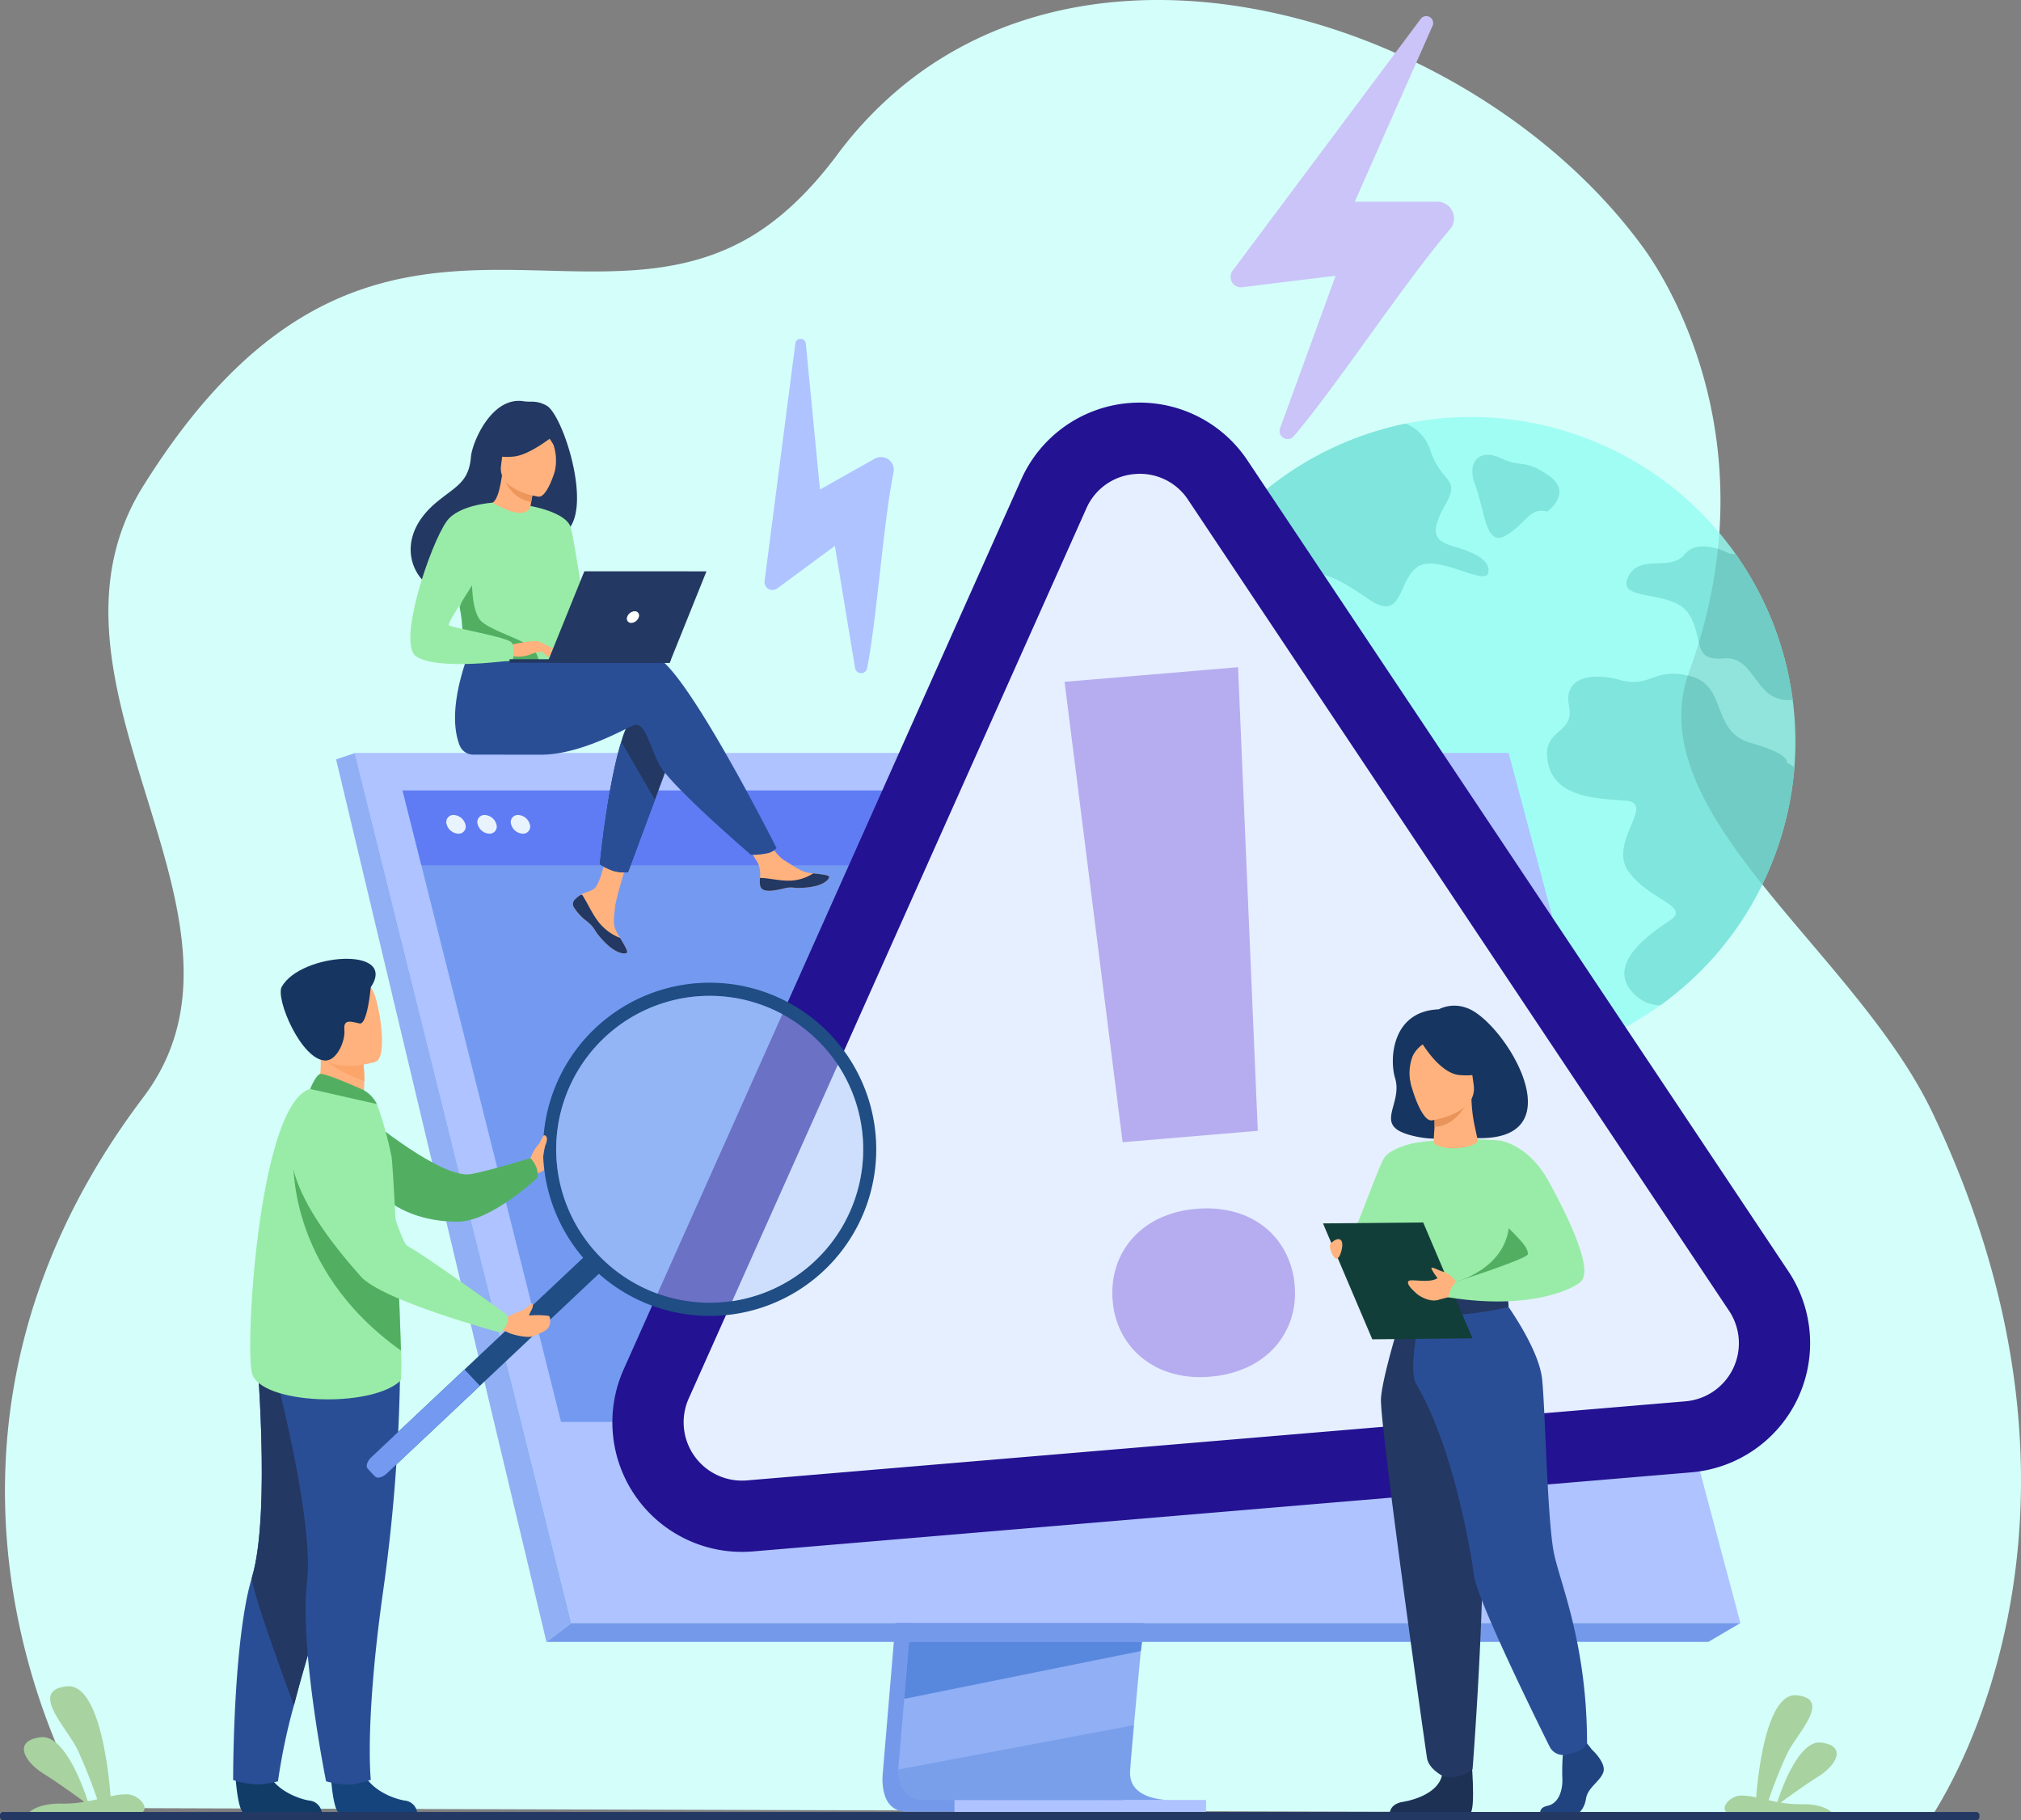 <svg id="img6" xmlns="http://www.w3.org/2000/svg" xmlns:xlink="http://www.w3.org/1999/xlink" width="400" height="360.214" viewBox="0 0 400 360.214">
  <rect x="0" y="0" width="400" height="360.214" fill="#808080" stroke="none"/>
  <defs>
    <clipPath id="clip-path">
      <rect id="Rectángulo_401898" data-name="Rectángulo 401898" width="400" height="360.215" fill="none"/>
    </clipPath>
    <clipPath id="clip-path-2">
      <rect id="Rectángulo_401897" data-name="Rectángulo 401897" width="400" height="360.214" fill="none"/>
    </clipPath>
    <clipPath id="clip-path-3">
      <rect id="Rectángulo_401893" data-name="Rectángulo 401893" width="128.534" height="128.535" fill="none"/>
    </clipPath>
    <clipPath id="clip-path-4">
      <rect id="Rectángulo_401895" data-name="Rectángulo 401895" width="53.451" height="14.824" fill="none"/>
    </clipPath>
    <clipPath id="clip-path-5">
      <rect id="Rectángulo_401896" data-name="Rectángulo 401896" width="60.737" height="60.736" fill="none"/>
    </clipPath>
  </defs>
  <g id="Grupo_1101072" data-name="Grupo 1101072" clip-path="url(#clip-path)">
    <g id="Grupo_1101071" data-name="Grupo 1101071" transform="translate(0 0.001)">
      <g id="Grupo_1101070" data-name="Grupo 1101070" clip-path="url(#clip-path-2)">
        <path id="Trazado_874182" data-name="Trazado 874182" d="M386.264,358.78c-25.169,0-365.453-.954-365.453-1.007-.14-.429-43.2-68.959,11.02-140.61,26.864-35.5-24.67-81.5,0-120.987C74.091,28.53,115.9,66.627,150.737,47.6c6.155-3.358,12.33-8.764,18.513-17.058a76.747,76.747,0,0,1,11.377-12.266q.939-.813,1.9-1.586a72.566,72.566,0,0,1,7.591-5.35q2.631-1.611,5.361-2.98h0a74.344,74.344,0,0,1,8.885-3.757,80.451,80.451,0,0,1,13.251-3.376q2.956-.5,5.959-.789c38.921-3.8,82.722,17.573,105.326,48.811,4.551,6.29,25.245,38.838,8.932,83.574-10.3,28.245,32.848,55.221,48.18,87.475,38.981,82,.607,137.411.254,138.48" transform="translate(-3.481 -0.003)" fill="#d4fefa"/>
        <g id="Grupo_1101063" data-name="Grupo 1101063" transform="translate(226.822 82.512)" opacity="0.8">
          <g id="Grupo_1101062" data-name="Grupo 1101062">
            <g id="Grupo_1101061" data-name="Grupo 1101061" clip-path="url(#clip-path-3)">
              <path id="Trazado_874183" data-name="Trazado 874183" d="M1153.015,460.321a64.686,64.686,0,0,1-4.93,10.522,64.268,64.268,0,0,1-119.568-28.1,63.134,63.134,0,0,1,.081-9.8,64.7,64.7,0,0,1,9.69-28.87c.026-.045.055-.086.082-.131A64.422,64.422,0,0,1,1075,376.585c1.569-.449,3.16-.84,4.762-1.167a63.9,63.9,0,0,1,34.824,2.569q2.3.837,4.5,1.83a63.815,63.815,0,0,1,26.043,21.5h0a64.5,64.5,0,0,1,10.276,23.316q.591,2.7.953,5.445a63.955,63.955,0,0,1-3.344,30.242" transform="translate(-1028.366 -374.102)" fill="#93fdf3"/>
              <path id="Trazado_874184" data-name="Trazado 874184" d="M1117.01,408.528c-3.8,2.94-2.79,10.809-9.362,6.373s-10.7-6.845-12.559-2.976,3.961,5.989,2.428,10.206-4.651,4.662-7.938,1.2-3.385-6.8-8.711-6.686-7.6-2.08-7.339-6.078a5.62,5.62,0,0,0-.175-1.854c.026-.045.055-.086.082-.131a64.42,64.42,0,0,1,36.627-27.354c1.568-.449,3.16-.839,4.762-1.167a8.451,8.451,0,0,1,4.9,5.356c2.318,6.756,6.078,5.166,2.885,10.825s-1.88,7.047,1.606,8.086,7.5,2.5,6.956,5.257-10.37-4-14.167-1.058" transform="translate(-1063.433 -378.746)" fill="#6cdfd4"/>
              <path id="Trazado_874185" data-name="Trazado 874185" d="M1433.464,639.87a64.67,64.67,0,0,1-4.93,10.522,63.894,63.894,0,0,1-17.951,19.7,7.333,7.333,0,0,1-4.781-1.885c-6.435-5.749,2.093-11.856,6.584-14.827s-3.848-3.956-8.051-9.747,5.639-13.636-.686-14.06-14.019-.833-15.307-7.61,5.366-5.381,4.2-11.09,4.339-6.777,10.226-5.149,6.612-2.711,13.909-.741,3.862,10.952,11.912,13.2,7.041,3.924,7.041,3.924a3.882,3.882,0,0,1,1.511.938,64.374,64.374,0,0,1-3.679,16.828" transform="translate(-1308.815 -553.65)" fill="#6cdfd4"/>
              <path id="Trazado_874186" data-name="Trazado 874186" d="M1492.313,520.611c-7.664.8-7.146-8.767-13.654-8.2-6.561.572-3.753-4.093-7-8.912s-14.2-2.206-11.976-7.082,8.341-1.06,11.207-4.564,8.926-.165,8.926-.165a4.626,4.626,0,0,1,1.265.16s0,0,0,0a64.491,64.491,0,0,1,10.276,23.316q.59,2.7.953,5.445" transform="translate(-1364.319 -464.634)" fill="#6cdfd4"/>
              <path id="Trazado_874187" data-name="Trazado 874187" d="M1336.014,419.245s5.2-3.685.311-7.108-5.485-1.485-9.538-3.467-6.9.679-5.029,5.393,1.941,12.484,6.128,9.879,4.638-5.568,8.129-4.7" transform="translate(-1256.589 -400.528)" fill="#6cdfd4"/>
            </g>
          </g>
        </g>
        <path id="Trazado_874188" data-name="Trazado 874188" d="M22.58,1537.788H44.989c1.2-1.019-.831-3.332-2.954-3.487a13.086,13.086,0,0,0-3.42.4c-.308-4.1-2.069-22.507-8.706-21.768-7.462.828,0,8.108,2.11,12.419a102.456,102.456,0,0,1,3.964,9.931c-.606.131-1.233.26-1.874.378-.989-3.037-4.669-13.252-9.349-12.657-5.495.7-3.286,4.793.609,7.224,2.857,1.788,6.366,4.329,8.033,5.557a23.822,23.822,0,0,1-4.383.351c-3.838-.091-5.712,1.04-6.438,1.649" transform="translate(-16.731 -1179.221)" fill="#a8d29f"/>
        <path id="Trazado_874189" data-name="Trazado 874189" d="M1568.69,1544.042h-20.814c-1.115-.946.772-3.095,2.744-3.239a12.161,12.161,0,0,1,3.177.376c.286-3.8,1.922-20.906,8.087-20.219,6.932.769,0,7.531-1.959,11.535a95.145,95.145,0,0,0-3.682,9.225c.563.122,1.146.241,1.74.351.919-2.821,4.337-12.309,8.684-11.756,5.1.647,3.053,4.452-.565,6.71-2.654,1.661-5.913,4.021-7.462,5.161a22.105,22.105,0,0,0,4.07.326c3.565-.085,5.306.966,5.98,1.531" transform="translate(-1206.21 -1185.475)" fill="#a8d29f"/>
        <path id="Trazado_874190" data-name="Trazado 874190" d="M802.941,993.35l-10.978,130.53s-1.15,7.913,4.736,7.927c9.677.023,48.166,0,48.166,0s-7.283-1.647-7.2-5.353c.1-4.368,12.831-134.339,12.831-134.339Z" transform="translate(-617.214 -773.291)" fill="#7599ea"/>
        <path id="Trazado_874191" data-name="Trazado 874191" d="M859.668,1121.122c-1.9.006-39.165.069-48.589-.052-4.107-.051-4.827-3.652-4.861-5.982a11.663,11.663,0,0,1,.125-1.943l.285-3.393.728-8.647.643-7.64.826-9.817.7-8.286,7.8-92.751,47.56-1.234s-5.36,54.392-9.152,93.985c-.424,4.411-.826,8.641-1.2,12.59q-.182,1.891-.35,3.693c-.352,3.746-.673,7.186-.953,10.223-.147,1.6-.284,3.089-.407,4.451-.484,5.339-.767,8.749-.771,9.4a5.49,5.49,0,0,0,.093,1.056c.781,4.16,6.812,4.348,7.526,4.348" transform="translate(-628.393 -764.921)" fill="#90aff4"/>
        <path id="Trazado_874192" data-name="Trazado 874192" d="M318.4,675.678l26.74,107.41L348.8,797.8l12.454,50.029H592.636l-45.9-172.149Z" transform="translate(-248.17 -526.649)" fill="#aec3ff"/>
        <path id="Trazado_874193" data-name="Trazado 874193" d="M305.3,675.677l-3.706,1.235,41.635,174.651,4.927-3.736Z" transform="translate(-235.073 -526.648)" fill="#90aff4"/>
        <path id="Trazado_874194" data-name="Trazado 874194" d="M490.362,1459.914H720.32l6.35-3.736H495.289Z" transform="translate(-382.205 -1134.998)" fill="#7599ea"/>
        <rect id="Rectángulo_401894" data-name="Rectángulo 401894" width="49.789" height="2.366" transform="translate(188.911 356.201)" fill="#aec3ff"/>
        <path id="Trazado_874195" data-name="Trazado 874195" d="M858.463,1473.112l-.257,1.809-46.825,9.46.643-7.64.306-3.629Z" transform="translate(-632.419 -1148.197)" fill="#5888dd"/>
        <g id="Grupo_1101066" data-name="Grupo 1101066" transform="translate(177.824 341.398)" opacity="0.4">
          <g id="Grupo_1101065" data-name="Grupo 1101065">
            <g id="Grupo_1101064" data-name="Grupo 1101064" clip-path="url(#clip-path-4)">
              <path id="Trazado_874196" data-name="Trazado 874196" d="M859.673,1562.647c-1.9.005-39.165.069-48.589-.052-4.107-.051-4.827-3.652-4.861-5.982l46.6-8.768c-.484,5.34-.767,8.749-.771,9.4a5.477,5.477,0,0,0,.093,1.057c.781,4.16,6.811,4.348,7.526,4.348" transform="translate(-806.222 -1547.845)" fill="#5888dd"/>
            </g>
          </g>
        </g>
        <path id="Trazado_874197" data-name="Trazado 874197" d="M318.4,675.677H546.729l37.048,138.354H352.839Z" transform="translate(-248.169 -526.648)" fill="#aec3ff"/>
        <path id="Trazado_874198" data-name="Trazado 874198" d="M606.428,834.227H392.638L385,803.794l-2.956-11.776-1.205-4.8-7.852-31.276-.407-1.628-4.151-16.532-1.857-7.4-1.584-6.31-3.713-14.792H571.982l4.078,14.792,1.739,6.31,2.039,7.4,13.434,48.732v0l1.139,4.129.529,1.917,9.276,33.644Z" transform="translate(-281.59 -552.839)" fill="#739af0"/>
        <path id="Trazado_874199" data-name="Trazado 874199" d="M576.064,724.071H364.992l-3.713-14.793H571.987Z" transform="translate(-281.594 -552.837)" fill="#607cf4"/>
        <path id="Trazado_874200" data-name="Trazado 874200" d="M400.6,733.053a1.4,1.4,0,0,1,1.388-1.849,2.526,2.526,0,0,1,2.31,1.849,1.4,1.4,0,0,1-1.388,1.849,2.526,2.526,0,0,1-2.31-1.849" transform="translate(-312.195 -569.927)" fill="#e9f3fe"/>
        <path id="Trazado_874201" data-name="Trazado 874201" d="M428.455,733.053a1.4,1.4,0,0,1,1.388-1.849,2.526,2.526,0,0,1,2.31,1.849,1.4,1.4,0,0,1-1.388,1.849,2.526,2.526,0,0,1-2.31-1.849" transform="translate(-333.909 -569.927)" fill="#e9f3fe"/>
        <path id="Trazado_874202" data-name="Trazado 874202" d="M458.452,733.053a1.4,1.4,0,0,1,1.388-1.849,2.526,2.526,0,0,1,2.31,1.849,1.4,1.4,0,0,1-1.388,1.849,2.526,2.526,0,0,1-2.31-1.849" transform="translate(-357.289 -569.927)" fill="#e9f3fe"/>
        <path id="Trazado_874203" data-name="Trazado 874203" d="M1116.71,97.551c8.641-10.146,21.966-30.525,30.937-40.962a3.309,3.309,0,0,0-2.521-5.463H1128.8l15.4-34.818a1.365,1.365,0,0,0-2.341-1.369L1104.627,64.77a2.06,2.06,0,0,0,1.9,3.278l18.481-2.276-10.995,30.2a1.586,1.586,0,0,0,2.695,1.575" transform="translate(-860.662 -11.209)" fill="#cbc4f8"/>
        <path id="Trazado_874204" data-name="Trazado 874204" d="M706.36,369.194c1.944-9.971,3.171-28.491,5.226-38.778a2.523,2.523,0,0,0-3.718-2.686l-10.842,6.106-2.8-28.885a1.04,1.04,0,0,0-2.067-.033l-6.089,47.023a1.571,1.571,0,0,0,2.49,1.465l11.423-8.424,3.995,24.173a1.209,1.209,0,0,0,2.379.038" transform="translate(-534.739 -236.958)" fill="#aec3ff"/>
        <path id="Trazado_874205" data-name="Trazado 874205" d="M787.313,590.8,601.547,606.446a18.6,18.6,0,0,1-18.538-26.115l78.7-176.137a18.6,18.6,0,0,1,32.446-2.734L801.221,561.946A18.6,18.6,0,0,1,787.313,590.8" transform="translate(-453.135 -306.462)" fill="#e6efff"/>
        <path id="Trazado_874206" data-name="Trazado 874206" d="M762.965,572.891,577.2,588.542a25.646,25.646,0,0,1-25.569-36.019l78.7-176.137a25.647,25.647,0,0,1,44.75-3.77L782.147,533.1a25.646,25.646,0,0,1-19.181,39.788M652.779,375.347a11.4,11.4,0,0,0-9.57,6.794l-78.7,176.137a11.543,11.543,0,0,0,11.508,16.211l185.766-15.651a11.543,11.543,0,0,0,8.634-17.909L663.351,380.443a11.4,11.4,0,0,0-10.572-5.1" transform="translate(-428.196 -281.532)" fill="#231291"/>
        <path id="Trazado_874207" data-name="Trazado 874207" d="M964.8,723.963a16.993,16.993,0,0,1,.723-6.746,15.576,15.576,0,0,1,3.179-5.583,16.7,16.7,0,0,1,5.337-3.957,20.815,20.815,0,0,1,7.309-1.876,21.29,21.29,0,0,1,7.575.622,16.6,16.6,0,0,1,5.98,3,15.591,15.591,0,0,1,4.068,4.973,17.02,17.02,0,0,1,1.841,6.53,16.618,16.618,0,0,1-.727,6.692,15.693,15.693,0,0,1-3.183,5.529,16.55,16.55,0,0,1-5.393,3.962,21.292,21.292,0,0,1-7.365,1.881,20.814,20.814,0,0,1-7.52-.627,16.64,16.64,0,0,1-5.924-3.008,15.665,15.665,0,0,1-4.064-4.918,16.591,16.591,0,0,1-1.837-6.476m28.72-33.606-26.758,2.254L955.273,601.5l34.34-2.893Z" transform="translate(-744.574 -466.577)" fill="#b6adf0"/>
        <path id="Trazado_874208" data-name="Trazado 874208" d="M475.494,1025.714s.583-1.31.96-1.931,1.989-2.438,2.263-2.026,1.372,3.181.789,3.957.038,2.125-2.861,2.942Z" transform="translate(-370.617 -796.348)" fill="#ffb27d"/>
        <path id="Trazado_874209" data-name="Trazado 874209" d="M329.421,1002.405s14.841,12.389,20.628,11.242c4.525-.9,11.679-3.166,11.679-3.166s1.888,1.8,1.354,3.949c0,0-9.114,8.576-15.608,8.631-10.15.087-14.937-5.03-14.937-5.03Z" transform="translate(-256.762 -781.311)" fill="#52af62"/>
        <path id="Trazado_874210" data-name="Trazado 874210" d="M211.413,1586.949s.431,6.95,1.776,7.05c.179.013,6.82.013,6.82.013l8.477-.049a2.751,2.751,0,0,0-2.533-2.474c-2.478-.432-6.626-2.173-8.127-5.449-1.579-3.445-6.412.909-6.412.909" transform="translate(-164.783 -1235.182)" fill="#113c68"/>
        <path id="Trazado_874211" data-name="Trazado 874211" d="M209.2,1293.828a17.679,17.679,0,0,0,4.589.862,16.856,16.856,0,0,0,4.284-.611,117.3,117.3,0,0,1,3.155-15.03c1.4-5.418,3.4-12.386,6.243-21.043,7.863-23.927,10.255-37.924,10.473-39.249.012-.07.016-.1.016-.1l-.026-.012-24.175-10.614s2.988,32.976-.824,45.634a53.326,53.326,0,0,0-1.384,6.064c-2.407,13.749-2.352,34.1-2.352,34.1" transform="translate(-163.056 -941.579)" fill="#2a4e96"/>
        <path id="Trazado_874212" data-name="Trazado 874212" d="M234.345,1279.048c1.4-5.418,3.4-12.386,6.243-21.043,7.864-23.927,10.255-37.924,10.473-39.249,0-.04,0-.077-.009-.116l-24.175-10.614s2.988,32.976-.824,45.634c-.534,1.769,8.293,25.389,8.293,25.389" transform="translate(-176.175 -941.579)" fill="#233862"/>
        <path id="Trazado_874213" data-name="Trazado 874213" d="M297.021,1586.949s.431,6.95,1.776,7.05c.179.013,6.82.013,6.82.013l8.477-.049a2.751,2.751,0,0,0-2.533-2.474c-2.478-.432-6.626-2.173-8.127-5.449-1.579-3.445-6.412.909-6.412.909" transform="translate(-231.509 -1235.182)" fill="#15447c"/>
        <path id="Trazado_874214" data-name="Trazado 874214" d="M268.331,1211.549a344.148,344.148,0,0,1-3.383,47.606c-3.7,26.237-2.444,37.374-2.444,37.374a25.146,25.146,0,0,1-3.565.906,16.176,16.176,0,0,1-5.29-.612s-5.292-26.247-3.775-39.379-7.247-45.063-7.247-45.063Z" transform="translate(-189.113 -944.325)" fill="#2a4e96"/>
        <path id="Trazado_874215" data-name="Trazado 874215" d="M281.444,947.5l4.719,3.094,4.3-1.215c.786-1.121.994-3.282,1.005-5.154a32.058,32.058,0,0,0-.169-3.432l-6.367-2.81-2.376-1.047c.007.037.185,1.951.21,2.23a16.252,16.252,0,0,1-1.322,8.333" transform="translate(-219.367 -730.282)" fill="#ffb27d"/>
        <path id="Trazado_874216" data-name="Trazado 874216" d="M254.37,1034.44c-5.874,5.671-28.1,4.718-29.473-1.531s1.494-53.19,11.527-56.139c2.082-.612,13.213,2.986,13.213,2.986a70.57,70.57,0,0,1,2.892,10.386c.222,1.132.871,13.128,1.357,24.351.227,5.248.418,10.33.516,14.05a40.5,40.5,0,0,1-.033,5.9" transform="translate(-175.043 -761.276)" fill="#99eca7"/>
        <path id="Trazado_874217" data-name="Trazado 874217" d="M288.956,942.95c1.292,2.184,5.824,4.095,8.225,4.971a32.05,32.05,0,0,0-.169-3.432l-6.367-2.81c-1.407-.018-2.265.3-1.689,1.271" transform="translate(-225.081 -733.979)" fill="#fca56b"/>
        <path id="Trazado_874218" data-name="Trazado 874218" d="M286.453,893s-10.258,3.2-12.153-3.219-4.494-10.329,1.975-12.644,8.471-.243,9.625,1.746S289.072,892,286.453,893" transform="translate(-212.121 -682.878)" fill="#ffb27d"/>
        <path id="Trazado_874219" data-name="Trazado 874219" d="M269.726,865.88s-.654,7.47-2.2,7.145-3.245-1.018-3.019,1.234-1.5,6.112-3.73,6.1c-4.777-.02-9.968-12.279-8.66-14.6,3.773-6.707,23.062-8.061,17.608.121" transform="translate(-196.35 -670.492)" fill="#163560"/>
        <path id="Trazado_874220" data-name="Trazado 874220" d="M288.777,966.622c-.132-.056-7.637-3.422-8.514-3.132s-1.971,2.97-1.971,2.97l13.214,2.987a6.564,6.564,0,0,0-2.728-2.825" transform="translate(-216.91 -750.965)" fill="#52af62"/>
        <path id="Trazado_874221" data-name="Trazado 874221" d="M375.088,1128.361l-42.066,39.606c-.824.776-1.864,1.024-2.31.55l-1.42-1.508c-.446-.474-.137-1.5.688-2.273l42.066-39.606c.824-.776,1.864-1.024,2.31-.55l1.42,1.508c.446.474.137,1.5-.688,2.273" transform="translate(-256.502 -876.35)" fill="#1f4d84"/>
        <path id="Trazado_874222" data-name="Trazado 874222" d="M351.481,1231.924l-18.46,17.38c-.824.776-1.864,1.024-2.31.55l-1.42-1.508c-.446-.474-.137-1.5.688-2.273l18.46-17.38Z" transform="translate(-256.502 -957.687)" fill="#739af0"/>
        <path id="Trazado_874223" data-name="Trazado 874223" d="M488.759,924.266a32.972,32.972,0,1,0,54.649-33.135q-.253-.253-.518-.5a32.973,32.973,0,0,0-54.132,33.634m9.424-30.431a30.37,30.37,0,1,1,1.308,42.928,30.334,30.334,0,0,1-1.308-42.928" transform="translate(-379.842 -687.209)" fill="#1f4d84"/>
        <g id="Grupo_1101069" data-name="Grupo 1101069" transform="translate(110.089 197.068)" opacity="0.5">
          <g id="Grupo_1101068" data-name="Grupo 1101068">
            <g id="Grupo_1101067" data-name="Grupo 1101067" clip-path="url(#clip-path-5)">
              <path id="Trazado_874224" data-name="Trazado 874224" d="M551.612,944.653a30.37,30.37,0,1,1-1.309-42.926,30.244,30.244,0,0,1,1.309,42.926" transform="translate(-499.126 -893.477)" fill="#b3cff9"/>
            </g>
          </g>
        </g>
        <path id="Trazado_874225" data-name="Trazado 874225" d="M284.564,1075.491c-23.179-16.517-21.252-38.557-21.252-38.557,8.472,4.778,16.878,15.343,20.735,24.507.227,5.249.418,10.33.516,14.05" transform="translate(-205.205 -808.224)" fill="#52af62"/>
        <path id="Trazado_874226" data-name="Trazado 874226" d="M453.714,1171.179a6.326,6.326,0,0,0,2.96-1.829s.7.048-.114,1.535c-.068.124-.219.444-.333.67a.145.145,0,0,0,.122.208,15.413,15.413,0,0,1,3.709.077c.251.052.324.653.314.909a2.321,2.321,0,0,1-.489,1.583c-.292.386-1.109.8-2.929,1.534-.693.279-2.675.068-4.532-.569l-1.484-.687.46-2.758.373.078c.592.124,1.325-.6,1.943-.75" transform="translate(-351.478 -911.434)" fill="#ffb27d"/>
        <path id="Trazado_874227" data-name="Trazado 874227" d="M268.937,990.562s-20.827,3.965,6.128,34.125c4.311,4.824,27.6,11.1,27.6,11.1s2.362-2.01,1.171-3.638c0,0-16.036-11.645-19.564-13.5-1.587-.833-6.16-18.587-8.748-22.862a11.666,11.666,0,0,0-6.588-5.234" transform="translate(-203.635 -772.08)" fill="#99eca7"/>
        <path id="Trazado_874228" data-name="Trazado 874228" d="M478.054,1023.628a10.608,10.608,0,0,0,.814-1.989,10.985,10.985,0,0,1,1.344-3.042c.142-.141.608.042.663.649a3.528,3.528,0,0,1-.335,1.317,14.848,14.848,0,0,0-.441,2.617c-.322,1.049-2.046.447-2.046.447" transform="translate(-372.612 -793.897)" fill="#ffb27d"/>
        <path id="Trazado_874229" data-name="Trazado 874229" d="M514.487,767.467a1.256,1.256,0,0,0-.224,1.343.011.011,0,0,0,0,.007,8.347,8.347,0,0,0,2.637,2.9c.159.128.3.245.423.353.032.028.065.057.1.085l.073.066c1.159,1.07.723,1.314,2.806,3.485,2.375,2.473,4.011,2.518,4.476,2.293.394-.192-.406-1.5-1.291-2.977-.043-.071-.085-.143-.129-.215-.118-.2-.235-.395-.352-.592-1.038-1.774-.771-2.606-.524-5.245.2-2.145,3.341-11.981,3.341-11.981l-4.553-.786s-1.374,7.833-2.885,9.039c-.808.643-1.712.65-2.489,1.127q-.082.05-.162.1a5.975,5.975,0,0,0-1.246,1" transform="translate(-400.758 -589.409)" fill="#ffb27d"/>
        <path id="Trazado_874230" data-name="Trazado 874230" d="M514.487,803.751a1.256,1.256,0,0,0-.224,1.344.011.011,0,0,0,0,.007,9.669,9.669,0,0,0,2.642,2.886c.157.131.3.25.419.362.032.029.065.057.1.085l.073.066c1.159,1.07.723,1.314,2.806,3.485,2.375,2.473,4.011,2.518,4.476,2.293.394-.192-.406-1.5-1.291-2.977a10.122,10.122,0,0,1-4.234-3.122c-1.378-1.759-2.313-4-3.251-5.379l-.268-.05a5.987,5.987,0,0,0-1.246,1" transform="translate(-400.758 -625.693)" fill="#233862"/>
        <path id="Trazado_874231" data-name="Trazado 874231" d="M669.228,759.777c.28,1.405,2.284,1.172,4.522.625s1.706.1,4.892-.248,4.151-1.539,4.248-2.012c.087-.42-1.487-.569-3.175-.764-.212-.024-.426-.05-.639-.077-1.906-.24-3.3-1.47-5.033-2.481-1.64-.958-4.086-4.856-4.086-4.856l-4.368.345s2.291,3.483,3.177,5a5.277,5.277,0,0,1,.428,2.977,5.6,5.6,0,0,0,.033,1.494" transform="translate(-518.785 -584.55)" fill="#ffb27d"/>
        <path id="Trazado_874232" data-name="Trazado 874232" d="M686.372,786.6c2.238-.546,1.706.1,4.892-.248s4.151-1.539,4.248-2.012c.087-.42-1.487-.569-3.175-.764l-.016.032a8.978,8.978,0,0,1-4.562,1.416c-2.161.052-4.45-.568-5.942-.544a5.6,5.6,0,0,0,.033,1.494c.281,1.405,2.284,1.172,4.522.625" transform="translate(-531.406 -610.75)" fill="#233862"/>
        <path id="Trazado_874233" data-name="Trazado 874233" d="M553.239,643.03l-4.087,10.987-5.336,14.346a8.639,8.639,0,0,1-2.832-.26,12.281,12.281,0,0,1-2.739-1.334s1.485-15.405,4.25-24.248a15.755,15.755,0,0,1,2.378-5.139c4.283-5.058,8.367,5.647,8.367,5.647" transform="translate(-419.527 -495.742)" fill="#233862"/>
        <path id="Trazado_874234" data-name="Trazado 874234" d="M447.831,580.856c-2.324-.751-8.39-.015-14.969,1.174a4.462,4.462,0,0,1-4.607-2.082l-16.556-1.3s-5.468,12.114-2.479,19.834a2.9,2.9,0,0,0,2.893,1.868h0s10,.017,13.2.018c8.234,0,17.427-5.654,18.616-5.891,1.946-.388,2.724,3.5,4.668,7.592s18.288,18.106,18.288,18.106a14.4,14.4,0,0,0,3.551-.363,3.5,3.5,0,0,0,1.525-.962s-18.1-36.047-24.135-38" transform="translate(-318.264 -451.021)" fill="#2a4e96"/>
        <path id="Trazado_874235" data-name="Trazado 874235" d="M395.486,360.635a5.872,5.872,0,0,0-3.162-.824,8.8,8.8,0,0,1-1.527-.093c-6.318-.929-10.127,8.248-10.351,11.022-.411,5.092-3.1,5.867-6.9,9.054-7.6,6.391-5.377,13.821-1.222,16.584,2.494,1.657,6.89,0,6.89,0,.062.043,12.025-6.682,17.922-9.926,8.839-1.253,1.9-23.7-1.653-25.818" transform="translate(-287.237 -280.327)" fill="#233862"/>
        <path id="Trazado_874236" data-name="Trazado 874236" d="M447.371,435.86c.026.017-2.9,1.015-4.858.148-1.841-.814-3.235-3.844-3.207-3.845.837-.038,1.757-.77,2.467-5.575l.357.128,6,2.16s-.435,1.924-.717,3.756c-.237,1.538-.365,3.011-.038,3.229" transform="translate(-342.411 -332.499)" fill="#ffb27d"/>
        <path id="Trazado_874237" data-name="Trazado 874237" d="M458.105,429.329s-.24,1.038-.589,2.977a6.771,6.771,0,0,1-5.406-5.137Z" transform="translate(-352.391 -332.952)" fill="#ed975d"/>
        <path id="Trazado_874238" data-name="Trazado 874238" d="M456.877,394.621s-8.2-1.1-7.437-6.2.223-8.674,5.493-8.185,5.993,2.587,6.151,4.351-2.054,10.192-4.207,10.036" transform="translate(-350.27 -296.334)" fill="#ffb27d"/>
        <path id="Trazado_874239" data-name="Trazado 874239" d="M452.472,380.2s-5.253,4.524-8.826,4.888-4.924-.784-4.924-.784a13.946,13.946,0,0,0,3.374-4.568,2.513,2.513,0,0,1,2.072-1.48c2.551-.219,7.386-.318,8.3,1.944" transform="translate(-341.956 -294.742)" fill="#233862"/>
        <path id="Trazado_874240" data-name="Trazado 874240" d="M486.178,382.139a12.931,12.931,0,0,1,2.309,2.96,9.927,9.927,0,0,1,.267,5.279s2.739-5.322,1.19-7.908c-1.643-2.743-3.767-.33-3.767-.33" transform="translate(-378.945 -297.09)" fill="#233862"/>
        <path id="Trazado_874241" data-name="Trazado 874241" d="M429.378,466.965c-.254,16.607-.073,13.137-1.89,14.712a6.974,6.974,0,0,1-3.288.711c-5.092.336-14.043-.506-14.384-1.447-1.173-3.257-.344-4.268-1.322-9.253-.1-.53-.228-1.1-.376-1.729-.816-3.424-1.611-4.589,1.29-10.089,2.63-4.982,5.363-9.025,5.608-8.879,6.934,4.12,7.495.659,7.495.659s6.991,7.215,6.867,15.316" transform="translate(-317.513 -351.516)" fill="#99eca7"/>
        <path id="Trazado_874242" data-name="Trazado 874242" d="M549.151,676.975l-5.336,14.346a8.637,8.637,0,0,1-2.832-.26,12.277,12.277,0,0,1-2.739-1.334s1.486-15.405,4.25-24.248Z" transform="translate(-419.527 -518.699)" fill="#2a4e96"/>
        <path id="Trazado_874243" data-name="Trazado 874243" d="M476.043,453.988s7.136,1.212,7.973,4.285S487.6,480,487.6,480s-2.013,1.965-3.689.288-5.268-17.451-5.268-17.451Z" transform="translate(-371.045 -353.855)" fill="#99eca7"/>
        <path id="Trazado_874244" data-name="Trazado 874244" d="M428.2,531.1c-5.092.336-14.044-.506-14.384-1.447-1.173-3.257-.344-4.268-1.322-9.254l2.458-6.915s-.409,7.7,1.862,9.728,9.3,3.914,10.4,5.607a6.2,6.2,0,0,1,.984,2.281" transform="translate(-321.512 -400.233)" fill="#52af62"/>
        <path id="Trazado_874245" data-name="Trazado 874245" d="M457.253,575.918s5.024-1.117,5.834-.671a11.8,11.8,0,0,1,3.039,2.636c.248.565-1.8-.43-2.472-.609a5.95,5.95,0,0,0-2.134.466,7.093,7.093,0,0,1-3.824.383Z" transform="translate(-356.399 -448.287)" fill="#ffb27d"/>
        <path id="Trazado_874246" data-name="Trazado 874246" d="M384.5,450.987s-6.746.413-9.082,3.67c-3.289,4.583-9.816,24.12-6.08,26.728,4.208,2.936,19.154.774,19.154.774s.5-2.325-.193-3.45-11.937-2.945-12.456-3.464,6.491-10.119,6.492-11.676,2.165-12.582,2.165-12.582" transform="translate(-287.002 -351.516)" fill="#99eca7"/>
        <path id="Trazado_874247" data-name="Trazado 874247" d="M484.806,581.959a9.717,9.717,0,0,0,1.4,1.52,1.027,1.027,0,0,0,.568.122l-.709-1.277Z" transform="translate(-377.875 -453.601)" fill="#ffb27d"/>
        <path id="Trazado_874248" data-name="Trazado 874248" d="M483.706,575.619l3.06,1.487a.546.546,0,0,1-.507.2,7.313,7.313,0,0,1-1.327-.365Z" transform="translate(-377.018 -448.659)" fill="#ffb27d"/>
        <path id="Trazado_874249" data-name="Trazado 874249" d="M489.215,591.461l-31.968-.011v.706l31.684.011Z" transform="translate(-356.395 -460.998)" fill="#233862"/>
        <path id="Trazado_874250" data-name="Trazado 874250" d="M491.139,530.675l24.209.008,7.289-18.107-24.171-.008Z" transform="translate(-382.811 -399.515)" fill="#233862"/>
        <path id="Trazado_874251" data-name="Trazado 874251" d="M564.893,549.563a.839.839,0,0,0-.822-1.153,1.651,1.651,0,0,0-1.484,1.152.839.839,0,0,0,.822,1.153,1.652,1.652,0,0,0,1.484-1.152" transform="translate(-438.464 -427.451)" fill="#fff"/>
        <path id="Trazado_874252" data-name="Trazado 874252" d="M1263.187,902.806a6.95,6.95,0,0,0-5.519.284c-9.39.386-9.739,10.011-8.636,13.593,1.548,5.031-3.93,9,2.146,11.033,7.049,2.362,12.964-.44,12.56.776,22.292,1.757,6.867-23.223-.55-25.686" transform="translate(-972.92 -703.355)" fill="#163560"/>
        <path id="Trazado_874253" data-name="Trazado 874253" d="M1222.846,1046.006a24.609,24.609,0,0,1-2.511,3.8c-1.95,2.443-12.188-3.356-11.306-3.8s6.027-15.262,7.251-17.125,5.4-2.829,5.4-2.829Z" transform="translate(-942.318 -799.742)" fill="#99eca7"/>
        <path id="Trazado_874254" data-name="Trazado 874254" d="M1392.326,1565.411s2.826,2.579,2.274,4.411-3.1,3.054-3.446,5.293-1.723,3.461-2.964,3.461h-5.914s-.913-1.576,1.292-2.051,3.037-3.107,2.9-5.55a43.058,43.058,0,0,1,.207-5.7l4.687-1.086Z" transform="translate(-1077.25 -1219.186)" fill="#1f447f"/>
        <path id="Trazado_874255" data-name="Trazado 874255" d="M1263.173,1574.691s1.017,10.924-.224,11.535l-15.876-.033s0-1.832,2.55-2.24,7.03-1.9,7.788-5.225,5.762-4.038,5.762-4.038" transform="translate(-972.013 -1227.371)" fill="#1c3154"/>
        <path id="Trazado_874256" data-name="Trazado 874256" d="M1274.074,1035.584a63.205,63.205,0,0,1,0,7.338c-.157,2.653-2.841,6.207-3.222,7.086-.956,2.2-2.033,2.564-2.033,2.564l-8.336,2.043-2.931.718-9.243-2.76s-4.209-11.75-2.519-18.365a50.838,50.838,0,0,1,4.273-11.208s6.281-1.412,17.362-.626Z" transform="translate(-970.702 -796.689)" fill="#99eca7"/>
        <path id="Trazado_874257" data-name="Trazado 874257" d="M1322.888,1091.407c-.157,2.653-3.635,6.115-4.016,6.993-.956,2.2-2.033,2.564-2.033,2.564l-8.336,2.043-1.505-4.314s12.18-3.2,10.221-14.472Z" transform="translate(-1018.721 -845.081)" fill="#52af62"/>
        <path id="Trazado_874258" data-name="Trazado 874258" d="M1244.054,1168.217s-4.577,14.247-4.871,19.1,8.75,68.908,9.114,71.144c.343,2.107,2.959,3.449,2.959,3.449a3.959,3.959,0,0,0,2.921.225,7.221,7.221,0,0,0,3.136-1.478s3.563-45.686,1.358-62.005a258.51,258.51,0,0,1-2.231-30.433Z" transform="translate(-965.857 -910.551)" fill="#233862"/>
        <path id="Trazado_874259" data-name="Trazado 874259" d="M1286.01,1166.292s6.982,9.368,7.633,15.7,1.021,28.577,2.408,34.751,6.482,18.055,6.482,37.31a3.84,3.84,0,0,1-2.164,1.692,17.859,17.859,0,0,1-1.9.526,2.993,2.993,0,0,1-3.348-1.589c-3.445-6.935-14.417-29.3-14.98-33.947-.4-3.286-3.862-25.034-11.42-37.795-1.814-3.064,1.114-15.247,1.114-15.247Z" transform="translate(-988.421 -909.05)" fill="#2a4e96"/>
        <path id="Trazado_874260" data-name="Trazado 874260" d="M1257.06,1158.246a9.593,9.593,0,0,0,5.488,1.527c4.36.088,15.165-1.111,15.165-1.111a8.93,8.93,0,0,1,.461,2.757s-13.2,3.329-20.842.486a4.832,4.832,0,0,1-.272-3.659" transform="translate(-979.595 -902.779)" fill="#233862"/>
        <path id="Trazado_874261" data-name="Trazado 874261" d="M1271.086,1166.29a2.269,2.269,0,1,1,1.99-2.252,2.135,2.135,0,0,1-1.99,2.252m0-3.844a1.618,1.618,0,1,0,1.33,1.592,1.481,1.481,0,0,0-1.33-1.592" transform="translate(-989.179 -905.538)" fill="#fff"/>
        <path id="Trazado_874262" data-name="Trazado 874262" d="M1216.763,1119.727l-19.833.186-9.76-22.936,19.833-.185Z" transform="translate(-925.323 -854.88)" fill="#123e3a"/>
        <path id="Trazado_874263" data-name="Trazado 874263" d="M1273.624,1140.958l-1.454-1.786a5.112,5.112,0,0,0-1.7-1.026c-.714-.149-2.221-1.019-2.367-.774s1.158,1.993,1.158,1.993l.066.01c-1.5,1.126-5.278.132-5.744.592-.566.557.778,1.761,1.5,2.437s2.783,1.8,4.391,1.3c1.175-.366,3.025-.738,3.025-.738Z" transform="translate(-984.778 -886.475)" fill="#ffb27d"/>
        <path id="Trazado_874264" data-name="Trazado 874264" d="M1193.484,1112.669s1.247-1.416,2.04-.736-.208,4.022-.963,3.682-1.511-2.53-1.077-2.946" transform="translate(-930.145 -866.537)" fill="#ffb27d"/>
        <path id="Trazado_874265" data-name="Trazado 874265" d="M1309.714,1023.214s5.678.626,9.752,8.029c3.213,5.838,8.706,16.6,6.633,19.64-.91,1.335-9.632,6.084-26.454,3.369a5.088,5.088,0,0,1,1.622-3.11s14.157-4.545,14.133-5.45c-.046-1.71-1.913-3.188-9.821-11.1-2.15-2.151,4.136-11.38,4.136-11.38" transform="translate(-1012.989 -797.53)" fill="#99eca7"/>
        <path id="Trazado_874266" data-name="Trazado 874266" d="M1295.186,993.9c.2-.262-.056-1.1-.368-2.649a29.02,29.02,0,0,1-.751-6.032l-.419.07-7.037,1.184s.16,1.881.165,3.654c0,.015,0,.03,0,.044.009,1.539-.415,3.865.1,4.17,2.666,1.562,7.555.567,8.306-.441" transform="translate(-1002.831 -767.913)" fill="#ffb27d"/>
        <path id="Trazado_874267" data-name="Trazado 874267" d="M1286.612,986.718s.14,2.653.145,4.425c3.938-.094,6.039-3.918,6.892-5.609Z" transform="translate(-1002.831 -768.161)" fill="#e8945b"/>
        <path id="Trazado_874268" data-name="Trazado 874268" d="M1267.616,947.752s9.224-1.314,8.318-7.046-.326-9.762-6.255-9.166-6.723,2.964-6.886,4.951,2.4,11.454,4.823,11.261" transform="translate(-984.26 -726.031)" fill="#ffb27d"/>
        <path id="Trazado_874269" data-name="Trazado 874269" d="M1274.941,928.521s3.59,6.322,7.614,6.7,5.536-.925,5.536-.925a11.085,11.085,0,0,1-4.611-5.9s-7.149-3.381-8.54.121" transform="translate(-993.735 -722.485)" fill="#163560"/>
        <path id="Trazado_874270" data-name="Trazado 874270" d="M1263.311,933.137a5.781,5.781,0,0,0-2.309,2.481,9.381,9.381,0,0,0-.406,5.46s-2.626-4.268-.9-7.193c1.825-3.1,3.619-.748,3.619-.748" transform="translate(-981.393 -726.654)" fill="#163560"/>
        <path id="Trazado_874271" data-name="Trazado 874271" d="M391.139,1627.329H.639A.641.641,0,0,1,0,1626.69v-.369a.641.641,0,0,1,.639-.639h390.5a.641.641,0,0,1,.639.639v.369a.641.641,0,0,1-.639.639" transform="translate(0 -1267.116)" fill="#233862"/>
      </g>
    </g>
  </g>
</svg>
